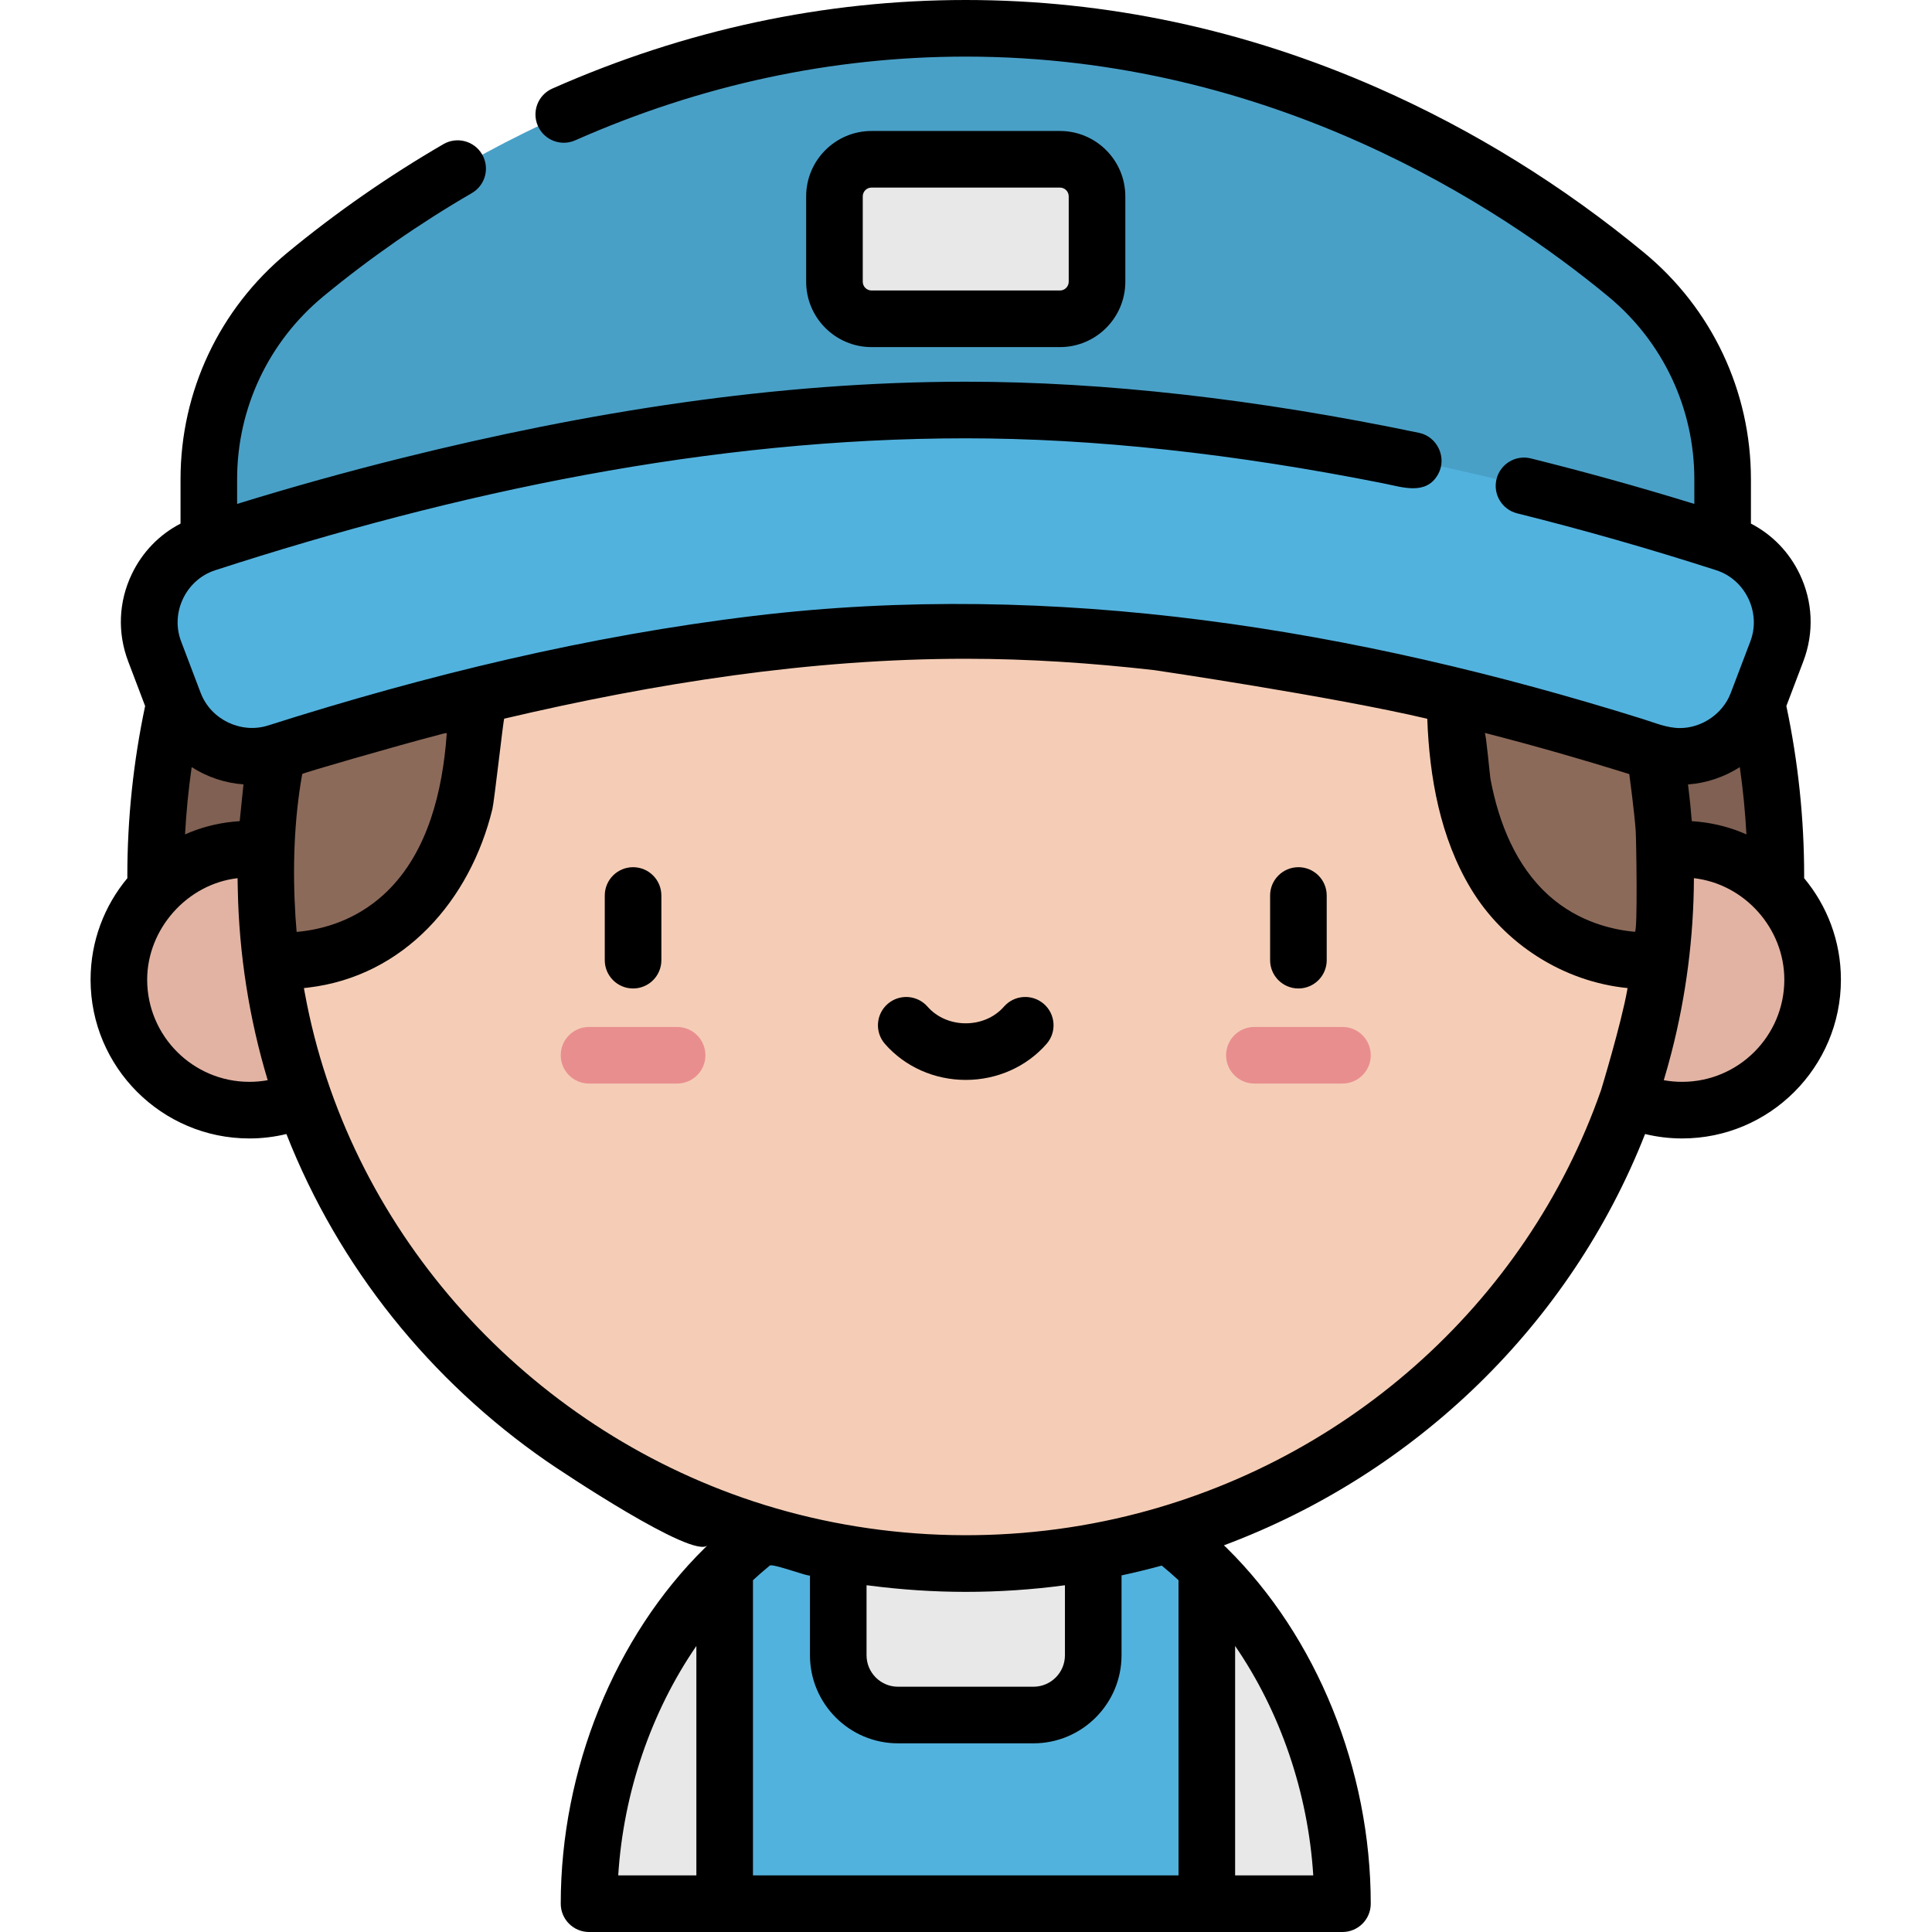 <svg height="512pt" viewBox="-24 0 512 512.002" width="512pt" xmlns="http://www.w3.org/2000/svg"><g fill="#e8e8e8"><path d="m168.043 415.566c-23.316 22.957-35.941 56.5-35.941 88.934h35.941l15.223-31.109zm0 0"/><path d="m295.82 415.566c23.32 22.957 35.945 56.5 35.945 88.934h-35.945l-15.219-31.109zm0 0"/><path d="m276.754 398.816v42.492c0 11.598-9.41 21.008-21.004 21.008h-47.633c-11.594 0-21.008-9.41-21.008-21.008v-42.492zm0 0"/></g><path d="m295.82 415.566v88.934h-127.777v-88.934c3.242-3.203 6.684-6.184 10.328-8.934h19.777v32.031c0 8.738 7.094 15.832 15.832 15.832h35.902c8.742 0 15.836-7.094 15.836-15.832v-32.031h19.777c3.641 2.75 7.082 5.73 10.324 8.934zm0 0" fill="#52b2de"/><path d="m25.668 173.191c-5.59 19.047-8.422 38.844-8.422 58.848 0 7.543.41 15.02 1.195 22.418h426.984c.785-7.398 1.195-14.875 1.195-22.418 0-1.621-.02-3.246-.055-4.871-.43-18.332-3.246-36.492-8.379-53.977zm0 0" fill="#7f6052"/><path d="m76.66 259.617c0 19.102-15.48 34.582-34.578 34.582-19.098 0-34.582-15.48-34.582-34.582 0-19.098 15.484-34.578 34.582-34.578 19.098 0 34.578 15.48 34.578 34.578zm0 0" fill="#e2b3a3"/><path d="m456.363 259.617c0 19.102-15.48 34.582-34.578 34.582s-34.582-15.48-34.582-34.582c0-19.098 15.484-34.578 34.582-34.578s34.578 15.48 34.578 34.578zm0 0" fill="#e2b3a3"/><path d="m61.996 158.895c28.668-64.277 93.965-109.184 169.938-109.184 75.977 0 141.277 44.906 169.922 109.191l14.16 95.551c-11.238 90.121-89.371 159.906-184.082 159.906-94.715 0-172.848-69.785-184.082-159.906zm0 0" fill="#f5cdb6"/><path d="m406.934 72.75c-32.094-26.508-93.023-65.25-175-65.25-81.977 0-142.906 38.742-175.004 65.25-16.191 13.371-25.582 33.25-25.582 54.246v33.199h401.172v-33.199c0-20.996-9.395-40.875-25.586-54.246zm0 0" fill="#49a0c7"/><path d="m331.77 287.152h-23.348c-4.145 0-7.5-3.359-7.5-7.5s3.355-7.5 7.5-7.5h23.348c4.141 0 7.5 3.359 7.5 7.5s-3.359 7.5-7.5 7.5zm0 0" fill="#e98e8f"/><path d="m155.445 287.152h-23.348c-4.145 0-7.5-3.359-7.5-7.5s3.355-7.5 7.5-7.5h23.348c4.141 0 7.5 3.359 7.5 7.5s-3.359 7.5-7.5 7.5zm0 0" fill="#e98e8f"/><path d="m102.23 184.492c0 76.77-54.379 69.965-54.379 69.965-.926-7.344-1.395-14.832-1.395-22.414 0-17.082 2.434-34.238 7.246-50.625 2.27-7.73 5.043-15.25 8.297-22.523zm0 0" fill="#8c6a5a"/><path d="m417.406 232.039c0 7.586-.465 15.074-1.391 22.414 0 0-54.383 6.809-54.383-69.961l40.227-25.59c3.25 7.266 6.027 14.781 8.293 22.512 4.422 15.066 6.848 30.73 7.207 46.43.031 1.402.047 2.793.047 4.195zm0 0" fill="#8c6a5a"/><path d="m433.16 143.984c-37.957-12.32-119.766-35.332-201.227-35.332-81.461 0-163.27 23.012-201.227 35.332-11.918 3.867-18.18 16.902-13.73 28.613l5.207 13.719c4.145 10.906 16.102 16.645 27.207 13.066 34.684-11.176 109.887-32.309 182.543-32.309 72.445 0 147.828 21.164 182.566 32.332 11.098 3.566 23.039-2.176 27.176-13.074l5.215-13.734c4.445-11.711-1.816-24.746-13.73-28.613zm0 0" fill="#52b2de"/><path d="m256.898 42.207h-49.934c-5.426 0-9.824 4.402-9.824 9.828v22.625c0 5.426 4.398 9.824 9.824 9.824h49.934c5.426 0 9.824-4.398 9.824-9.824v-22.625c0-5.426-4.398-9.828-9.824-9.828zm0 0" fill="#e8e8e8"/><path d="m320.094 261.957c4.141 0 7.5-3.355 7.5-7.496v-17.145c0-4.141-3.359-7.5-7.5-7.5s-7.5 3.359-7.5 7.5v17.145c0 4.141 3.359 7.496 7.5 7.496zm0 0"/><path d="m143.77 261.957c4.141 0 7.5-3.355 7.5-7.496v-17.145c0-4.141-3.359-7.5-7.5-7.5s-7.5 3.359-7.5 7.5v17.145c0 4.141 3.359 7.496 7.5 7.496zm0 0"/><path d="m231.934 286.188c8.309 0 16.113-3.48 21.414-9.543 2.727-3.117 2.41-7.855-.711-10.582-3.117-2.727-7.855-2.41-10.582.711-2.453 2.805-6.141 4.414-10.121 4.414-3.984 0-7.672-1.609-10.125-4.414-2.727-3.117-7.461-3.438-10.582-.711-3.117 2.727-3.438 7.465-.711 10.582 5.301 6.066 13.105 9.543 21.418 9.543zm0 0"/><path d="m256.898 91.984c9.555 0 17.324-7.77 17.324-17.324v-22.625c0-9.551-7.77-17.324-17.324-17.324h-49.934c-9.551 0-17.324 7.773-17.324 17.324v22.625c0 9.555 7.773 17.324 17.324 17.324zm-52.258-17.324v-22.625c0-1.281 1.043-2.324 2.324-2.324h49.934c1.281 0 2.324 1.043 2.324 2.324v22.625c0 1.281-1.043 2.324-2.324 2.324h-49.934c-1.281 0-2.324-1.043-2.324-2.324zm0 0"/><path d="m454.121 232.039c0-15.105-1.598-30.207-4.715-44.938l4.496-11.84c2.883-7.598 2.539-15.816-.973-23.141-2.797-5.836-7.297-10.453-12.914-13.363v-11.758c0-23.297-10.312-45.18-28.301-60.035-21.625-17.859-45.363-32.543-70.551-43.645-35.113-15.473-71.863-23.32-109.234-23.32-37.488 0-74.352 7.895-109.562 23.473-3.785 1.672-5.5 6.102-3.824 9.891 1.676 3.789 6.105 5.5 9.895 3.824 33.285-14.723 68.105-22.188 103.492-22.188 81.184 0 141.5 39.805 170.23 63.531 14.527 11.996 22.855 29.66 22.855 48.469v6.543c-.266-.082-.535-.16-.801-.242-14.059-4.328-28.25-8.262-42.527-11.816-4.02-1-8.09 1.449-9.09 5.469s1.445 8.086 5.465 9.09c17.762 4.422 35.359 9.465 52.777 15.078 7.719 2.484 11.91 11.246 9.035 18.816 0 0-5.215 13.734-5.227 13.758-.008.02-.02.039-.027.062-2.043 5.328-7.535 9.188-13.422 9.188-3.398 0-6.668-1.402-9.871-2.406-76.152-23.836-155.852-36.902-235.574-27.316-43.758 5.258-86.664 15.66-128.617 29.008-.016.004-.031.012-.051.016-7.137 2.297-15.137-1.512-17.848-8.488-.008-.023-.02-.043-.027-.062-.008-.016-.012-.027-.02-.039 0 0-5.203-13.703-5.207-13.719-2.891-7.613 1.324-16.316 9.035-18.816 64.102-20.793 131.293-34.965 198.91-34.965 33.785 0 71.031 4.027 110.793 11.961 4.984.996 11.254 3.207 14.391-2.438 2.418-4.352-.172-9.953-5.035-10.969-43.133-8.996-83.559-13.555-120.148-13.555-50.336 0-100.582 8.07-149.336 20.199-14.691 3.656-29.289 7.719-43.758 12.188v-6.543c0-18.801 8.336-36.469 22.867-48.469 12.246-10.109 25.48-19.316 39.34-27.363 3.586-2.078 4.801-6.668 2.723-10.25-2.082-3.582-6.672-4.801-10.25-2.723-14.57 8.461-28.488 18.141-41.363 28.773-17.992 14.859-28.312 36.738-28.312 60.031v11.762c-5.613 2.91-10.109 7.527-12.906 13.359-3.512 7.324-3.855 15.543-.973 23.141l4.496 11.844c-3.113 14.727-4.715 29.832-4.715 44.938 0 .227.008.453.008.68-6.082 7.297-9.75 16.676-9.75 26.898 0 23.203 18.879 42.082 42.082 42.082 3.34 0 6.621-.402 9.816-1.172 13.895 35.359 38.184 65.398 69.004 86.742 3.711 2.566 38.75 25.992 42.605 22.258-.238.23-.484.453-.727.691-23.906 23.539-38.18 58.785-38.18 94.281 0 4.141 3.359 7.5 7.5 7.5h199.66c4.145 0 7.5-3.359 7.5-7.5 0-35.5-14.27-70.742-38.188-94.289-.234-.23-.48-.453-.719-.684 50.852-19.004 91.797-58.594 111.609-109 3.195.77 6.477 1.172 9.816 1.172 23.203 0 42.082-18.879 42.082-42.082 0-10.223-3.668-19.602-9.75-26.898 0-.227.008-.453.008-.684zm-28.055-14.281c-.57-.055-1.145-.105-1.723-.141-.238-3.062-.551-6.129-.938-9.188-.023-.18-.043-.363-.066-.543 4.918-.359 9.633-1.969 13.727-4.594.848 5.91 1.434 11.863 1.758 17.828-4.012-1.777-8.301-2.914-12.742-3.359-.004-.004-.012-.004-.016-.004zm-253.43 179.09c-59.004-20.641-104.559-71.887-115.852-133.66-.059-.328-.125-.652-.18-.98-.023-.117-.039-.238-.062-.359.355-.035.727-.078 1.094-.121 25.539-2.996 43.008-23.273 48.859-47.352.488-2.012 2.922-23.871 3.129-23.922 40.074-9.418 81.059-15.875 122.309-15.875 16.699 0 33.395 1.125 49.98 3.016.191.023 47.176 6.965 72.328 12.883.574 15.516 3.422 31.484 11.516 44.961 8.805 14.664 24.52 24.734 41.562 26.41-.023.141-.043.285-.07.426-1.586 8.949-6.906 26.473-6.926 26.531-19.887 57.027-68.793 100.164-128.555 113.637-32.707 7.371-67.477 5.484-99.133-5.594zm-134.852-179.09c-4.445.449-8.734 1.586-12.746 3.363.324-5.969.91-11.922 1.758-17.828 4.094 2.621 8.812 4.219 13.727 4.578-.027.23-.992 9.66-1 9.746-.578.035-1.152.086-1.738.141zm56.348-20.254c-1.438 14.848-5.867 30.828-17.789 40.734-7.598 6.312-15.973 8.234-21.734 8.727-.113-1.312-.223-2.629-.305-3.949-.789-12.57-.426-25.477 1.785-37.895.043-.246 24.863-7.438 36.379-10.434.199-.051 1.945-.574 1.926-.34-.07 1.051-.16 2.105-.262 3.156zm313.645 7.641c.035.219 1.367 10.207 1.699 15.008.148 2.18.566 26.859-.223 26.785-5.781-.52-14.871-2.539-22.742-9.57-8.812-7.871-13.305-19.336-15.48-30.699-.227-1.172-1.211-12.355-1.562-12.445 14.441 3.715 26.945 7.387 36.441 10.336.629.195 1.254.391 1.867.586zm-202.133 214.961c.324.043.648.074.969.113 8.297 1.07 16.875 1.645 25.32 1.645 8.781 0 17.578-.586 26.285-1.754v18.555c0 4.598-3.738 8.336-8.336 8.336h-35.902c-4.594 0-8.336-3.738-8.336-8.336zm-163.562-133.406c-14.934 0-27.082-12.145-27.082-27.078 0-13.402 10.57-25.359 23.957-26.895.004 1.012.039 2.02.059 3.031.332 16.996 2.992 34.16 7.93 50.508-1.594.289-3.215.434-4.863.434zm118.461 149.5v60.801h-20.707c1.379-21.965 8.746-43.391 20.707-60.801zm127.777 60.801h-112.777v-78.23c1.445-1.336 2.934-2.629 4.453-3.875.777-.629 10.652 3.137 10.652 2.602v21.168c0 12.867 10.465 23.336 23.332 23.336h35.902c12.867 0 23.336-10.469 23.336-23.336v-21.168c3.566-.766 7.129-1.637 10.648-2.602 1.523 1.242 3.008 2.539 4.453 3.875zm15 0v-60.805c11.961 17.414 19.328 38.836 20.707 60.805zm118.465-210.301c-1.648 0-3.273-.145-4.867-.434.73-2.418 1.406-4.855 2.039-7.312 3.879-15.031 5.895-30.699 5.949-46.227 13.469 1.543 23.957 13.348 23.957 26.895 0 14.934-12.148 27.078-27.078 27.078zm0 0"/></svg>